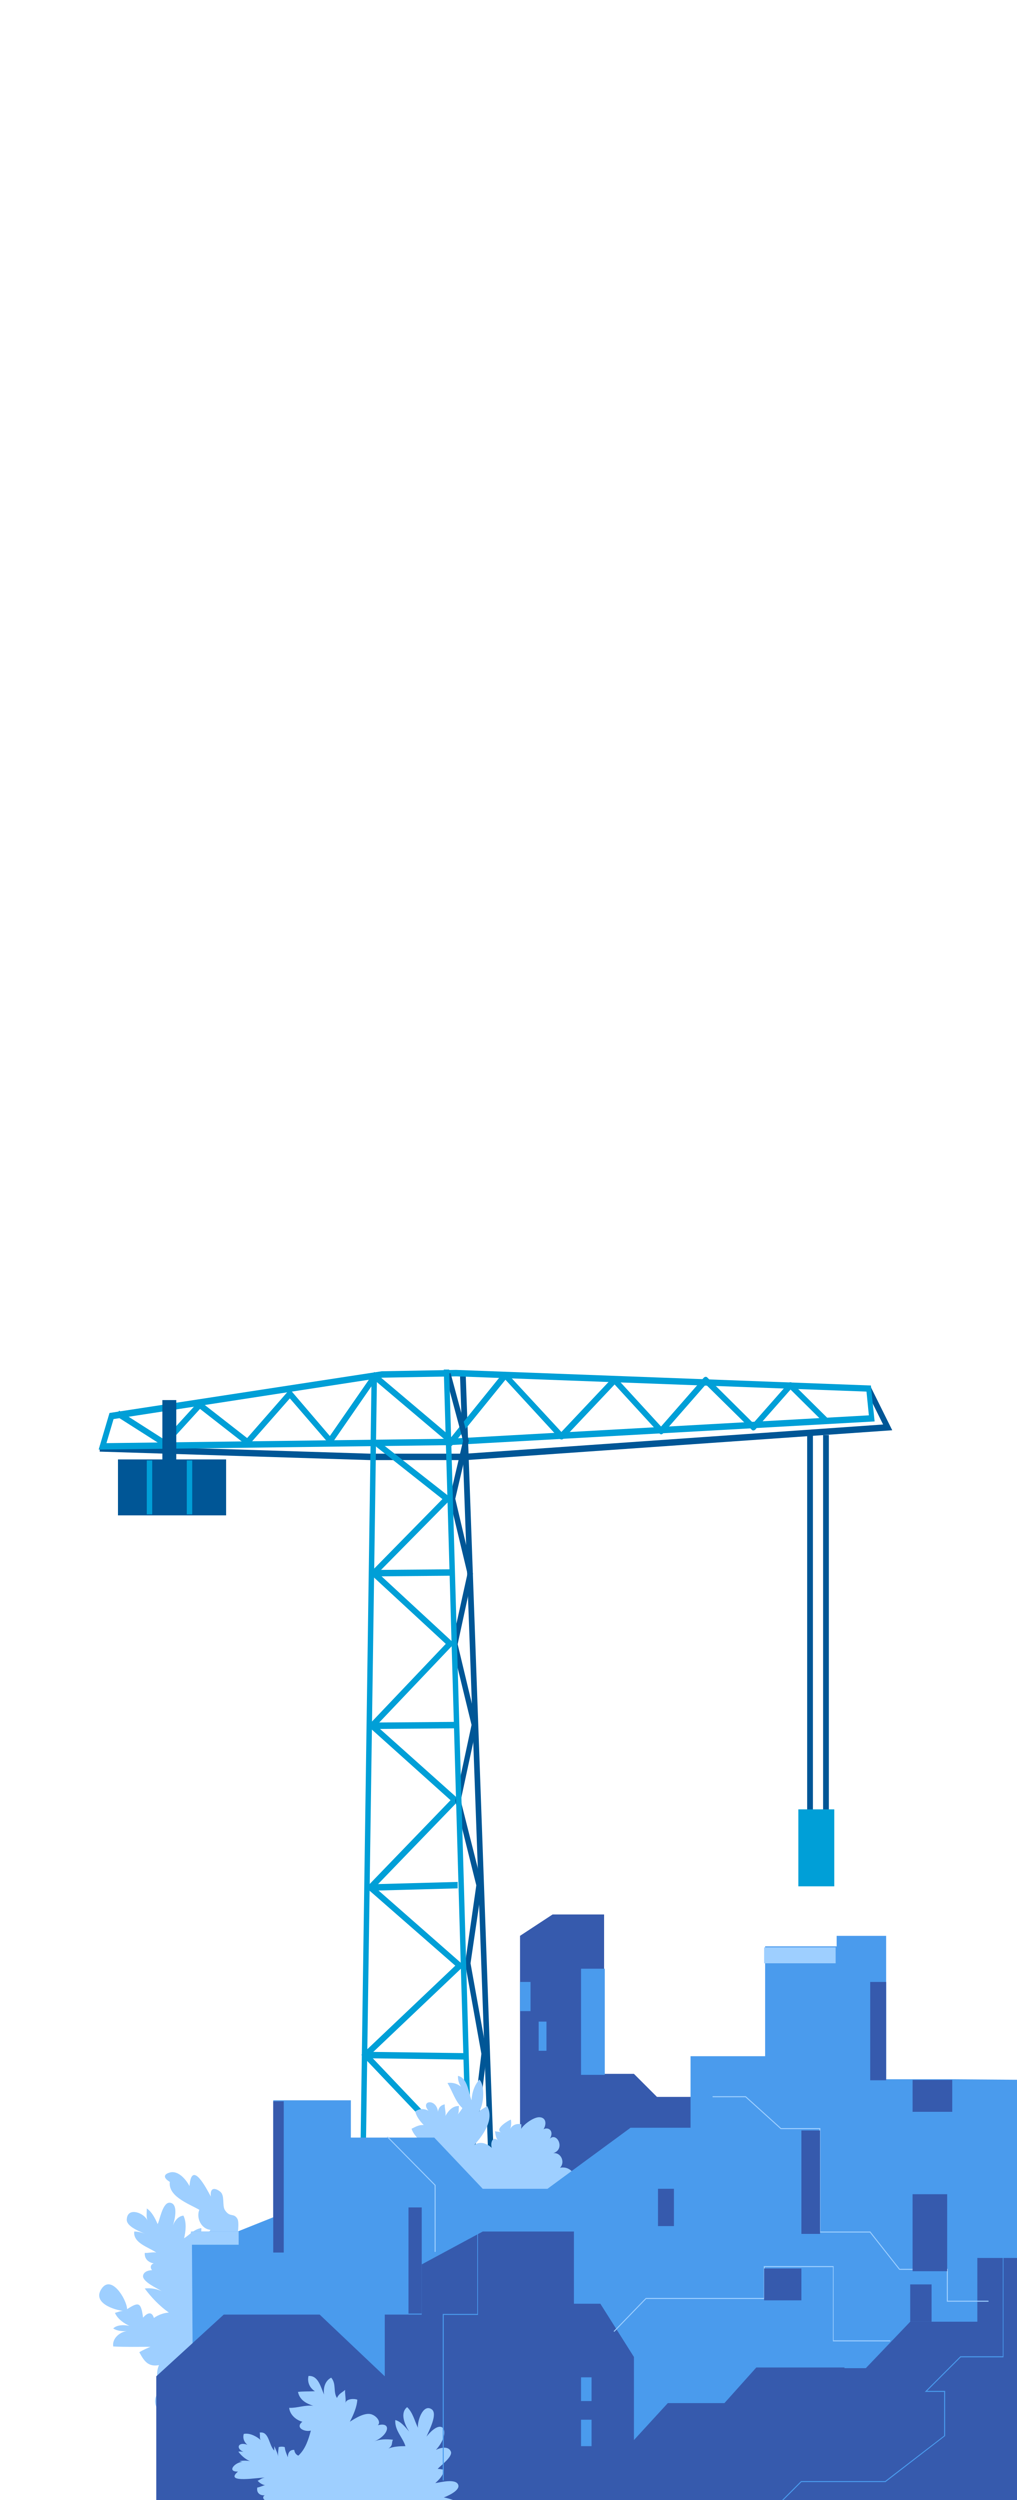 <?xml version="1.0" encoding="UTF-8" standalone="no"?>
<svg
   xmlns:dc="http://purl.org/dc/elements/1.1/"
   xmlns:cc="http://creativecommons.org/ns#"
   xmlns:rdf="http://www.w3.org/1999/02/22-rdf-syntax-ns#"
   xmlns:svg="http://www.w3.org/2000/svg"
   xmlns="http://www.w3.org/2000/svg"
   xmlns:sodipodi="http://sodipodi.sourceforge.net/DTD/sodipodi-0.dtd"
   xmlns:inkscape="http://www.inkscape.org/namespaces/inkscape"
   viewBox="0 0 300 737.3"
   xml:space="preserve"
   version="1.1"
   id="svg458"
   sodipodi:docname="EconomyBR.svg"
   width="300"
   height="737.3"
   inkscape:version="0.92.4 (5da689c313, 2019-01-14)"><defs
     id="defs462" /><sodipodi:namedview
     pagecolor="#ffffff"
     bordercolor="#666666"
     borderopacity="1"
     objecttolerance="10"
     gridtolerance="10"
     guidetolerance="10"
     inkscape:pageopacity="0"
     inkscape:pageshadow="2"
     inkscape:window-width="1920"
     inkscape:window-height="1016"
     id="namedview460"
     showgrid="false"
     inkscape:zoom="0.23943865"
     inkscape:cx="-2.0882293"
     inkscape:cy="351.94425"
     inkscape:window-x="0"
     inkscape:window-y="36"
     inkscape:window-maximized="1"
     inkscape:current-layer="svg458" /><style
     id="style2">.st0{fill:#ededed;stroke:#25c7a1;stroke-miterlimit:10}.st1{fill:#2d75be}.st2{fill:#555d68}.st3{fill:#fff;stroke:#555d68;stroke-miterlimit:10}.st4{fill:#ededed}.st5{fill:#2d7dc6}.st7{fill:#9da3e0}.st8{fill:#3e437a}.st9{fill:#00a1d9}.st10{fill:#074d82}.st11{fill:#313561}.st12{fill:#fff}.st15{fill:#258920}.st18{fill:#005696}.st19{fill:#009fd7}.st22{fill:#365aad}.st23{fill:#9ecfff}.st24{fill:#4a9bed}.st26{fill:#dd9d2c}.st29{fill:#f06060}.st33{fill:#97ccfe}.st47{fill:#04518c}.st48{fill:#003056}.st50{fill:#55d4ff}</style><g
     id="g136"
     transform="translate(-1080)"><path
       style="fill:#005696"
       inkscape:connector-curvature="0"
       id="path94"
       d="M 1217.5,430.6 H 1189 l -79.6,-2.5 0.1,-1.9 79.5,2.5 h 28.5 l 123,-8.6 -5,-10.1 1.4,-0.9 6.3,12.7 z"
       class="st18" /><path
       style="fill:#005696"
       inkscape:connector-curvature="0"
       id="path96"
       d="m 1226.1,693.5 -10.4,-287.6 h 1.7 l 10.3,287.6 z"
       class="st18" /><path
       style="fill:#009fd7"
       inkscape:connector-curvature="0"
       id="path98"
       d="m 1219.1,690.9 -33,-33.4 29.1,-21.4 -28.6,-30.1 27.7,-26.3 -26.3,-23 24.9,-25.8 -24.4,-21.9 23,-24.2 -22.5,-20.8 21.5,-21.9 -19.6,-15.5 0.9,-1.5 21.4,16.8 -21.7,22 22.5,20.8 -23,24.2 24.5,21.9 -24.9,25.8 26.3,23.1 -27.8,26.4 28.8,30.3 -29.1,21.4 31.4,31.7 z m -5.9,-264.4 -1.2,-1.3 16.4,-20.3 c 0.3,-0.4 0.8,-0.4 1.1,0 l 16.1,17.4 15.1,-16 c 0.3,-0.3 0.8,-0.3 1.1,0 l 13.2,14.4 12.6,-14.4 c 0.3,-0.3 0.8,-0.4 1.1,0 l 13.5,13.4 10.4,-11.8 c 0.3,-0.3 0.8,-0.4 1.1,0 l 10.3,10.2 -1,1.4 -9.8,-9.7 -10.4,11.8 c -0.3,0.3 -0.8,0.4 -1.1,0 l -13.5,-13.3 -12.6,14.4 c -0.3,0.4 -0.8,0.4 -1.1,0 l -13.2,-14.4 -15.1,16 c -0.3,0.3 -0.8,0.3 -1.1,0 l -16,-17.4 z"
       class="st19" /><path
       style="fill:#009fd7"
       inkscape:connector-curvature="0"
       id="path100"
       d="m 1109.1,427.5 3.2,-10.8 80.3,-12.3 21.9,-0.4 122.4,4.6 1.1,10.6 -125.6,7 z m 4.4,-9 -2.1,7.1 101.1,-1.3 123.8,-6.9 -0.7,-7 -121,-4.5 -21.9,0.4 z"
       class="st19" /><path
       style="fill:#009fd7"
       inkscape:connector-curvature="0"
       id="path102"
       d="m 1128.7,426.8 -14.3,-9.1 0.7,-1.7 13.3,8.5 10.4,-11.4 14.1,11 12.6,-14.4 11.8,13.8 13.1,-18.9 23.3,19.7 -0.9,1.6 -22.1,-18.7 -13.2,19.1 -12,-13.9 -12.4,14.1 -14.1,-11 z"
       class="st19" /><path
       style="fill:#005696"
       inkscape:connector-curvature="0"
       id="path104"
       d="m 1220.8,690.7 -1.6,-0.3 3.7,-33.1 -4.5,-21.9 3.6,-29.7 -4.8,-26.7 3.3,-23 -6.2,-24.9 4.8,-22.4 -5.8,-23.8 4.6,-20.8 -5.3,-22.1 4,-17.1 -5.2,-19.4 1.5,-0.6 5.4,20 -4,17.1 5.2,22.1 -4.5,20.8 5.7,23.8 -4.8,22.3 6.3,24.9 -3.4,23.1 4.8,26.6 -3.6,29.7 4.6,21.9 z"
       class="st18" /><path
       style="fill:#009fd7"
       inkscape:connector-curvature="0"
       id="path106"
       d="m 1187.1,692.2 h -1.6 l 4.1,-286.3 h 1.6 z"
       class="st19" /><path
       style="fill:#009fd7"
       inkscape:connector-curvature="0"
       id="path108"
       d="M 1190.2,464.9 V 463 l 22.6,-0.2 v 1.9 z m -0.4,45 V 508 l 24.5,-0.2 0.1,1.9 z m -0.5,47.7 v -1.9 L 1215,555 v 1.9 z m 28.2,49.8 -29.6,-0.4 v -1.9 l 29.6,0.4 z m 1.2,51.9 -32.2,-0.7 v -1.9 l 32.3,0.7 z"
       class="st19" /><path
       style="fill:#009fd7"
       inkscape:connector-curvature="0"
       id="path110"
       d="m 1219.2,694.3 -8.3,-290.4 h 1.6 l 8.3,290.3 z"
       class="st19" /><g
       id="g114"><path
         style="fill:#005696"
         inkscape:connector-curvature="0"
         id="path112"
         d="m 1324.5,547.8 h -6.4 V 422.7 h 1.7 v 123.9 h 3 V 423.2 h 1.7 z"
         class="st18" /></g><g
       id="g118"><path
         style="fill:#005696"
         inkscape:connector-curvature="0"
         id="path116"
         d="m 1114.8,430.4 h 31.9 v 16.5 h -31.9 z"
         class="st18" /></g><g
       id="g122"><path
         style="fill:#005696"
         inkscape:connector-curvature="0"
         id="path120"
         d="m 1127.9,412.9 h 4.1 v 21.6 h -4.1 z"
         class="st18" /></g><g
       id="g126"><path
         style="fill:#009fd7"
         inkscape:connector-curvature="0"
         id="path124"
         d="m 1123.3,430.7 h 1.6 v 15.9 h -1.6 z"
         class="st19" /></g><g
       id="g130"><path
         style="fill:#009fd7"
         inkscape:connector-curvature="0"
         id="path128"
         d="m 1135.1,430.7 h 1.6 v 15.9 h -1.6 z"
         class="st19" /></g><g
       id="g134"><path
         style="fill:#009fd7"
         inkscape:connector-curvature="0"
         id="path132"
         d="m 1315.5,533.6 h 10.6 v 22.7 h -10.6 z"
         class="st19" /></g></g><g
     id="g166"
     transform="translate(-1080)"><path
       style="fill:#365aad"
       inkscape:connector-curvature="0"
       id="path138"
       d="m 1233.4,645.5 v -74.6 l 9.6,-6.3 h 15.2 v 47 h 8.8 l 6.8,6.8 h 16.7 v 38 h -57.1 z"
       class="st22" /><path
       style="fill:#9ecfff"
       inkscape:connector-curvature="0"
       id="path140"
       d="m 1129.5,710.5 c -4.3,2.5 -5.2,-5.4 -1.2,-5.2 -2,-2.1 -2.5,-5.3 -1.4,-7.8 -3.2,0.6 -4.4,-1.2 -5.8,-3.8 0.9,-0.6 3,-1.5 3.3,-1.6 -3.6,0 -7.3,0.1 -11,-0.1 -0.4,-2.5 2.2,-4.5 4.5,-4.6 -1.6,0.2 -3.2,0.1 -4.5,-0.7 1.7,-1.8 6.1,-0.7 7.3,0.1 -2.5,-0.6 -5.7,-2.2 -6.8,-4.7 1.1,-0.3 2.1,-0.8 3.4,-0.5 -2.5,0 -9.9,-2 -7.6,-6.2 2.9,-5.2 7.7,2.7 7.8,5.6 3.4,-2.2 4.1,-2.1 4.7,2.5 1.3,-1.5 2.6,-1.9 3.2,0.1 1.2,-0.9 2.9,-1.5 4.4,-1.6 -2.6,-1.8 -5.3,-4.6 -7.1,-7.1 1.8,-0.2 3.5,0.1 5,0.8 -1.2,-0.8 -5.8,-2.8 -5.5,-4.6 0.4,-2.1 4.3,-1.8 5.5,-1 -3.9,0.8 -4.5,-3.5 -0.5,-2.6 -2.2,0.4 -4.7,-0.6 -4.5,-3.1 1,0.1 2.3,-0.3 3.4,-0.1 -2.3,-1.6 -6.9,-2.8 -6.5,-6.2 1.3,0 2.7,0.4 3.9,1 -1.6,-0.8 -6.4,-2.3 -6.1,-4.7 0.3,-3.7 5.3,-1.7 6.1,0.5 -0.4,-1.2 -0.2,-2.3 -0.2,-3.6 1.5,1 2.4,2.8 3.2,4.6 0.6,-1 1.4,-6.3 3.5,-6.3 2.7,0.1 1.6,5 1,6.7 0.6,-1.5 1.6,-2.7 3.1,-2.9 1,2 0.7,4.7 0.2,6.7 1.6,-1 3.1,-2.8 5.1,-3 0.1,1.6 -0.5,3.1 -1.4,4.4 1.5,-1 3.1,-2.4 4.1,-3.9 -2.7,-0.2 -4.3,-3.5 -3.3,-5.9 -3.1,-1.8 -9.8,-4.1 -8.6,-8.8 1.5,-0.4 2.8,0.1 3.5,1.4 -2.3,0.5 -7.6,-2.5 -3.6,-3.6 2.5,-0.7 4.8,2.1 5.8,4 0.6,-7.9 5,0.7 6.3,3.1 -0.3,-2.5 1,-2.8 2.7,-1.5 1.5,1.1 0.6,4 1.4,5.4 1.5,2.4 2.6,0.8 3.7,2.6 0.7,1.1 0,4.8 0.1,6.2 0.7,-0.8 2.2,-1.3 2.9,-2 0.2,1.6 0.2,2.4 -1,3.4 2.8,-5.3 10.8,-1.4 4.8,3.7 0.3,0.1 0.6,0.1 0.9,0.2 -1.2,2.5 -4,4 -5.6,6.1 2.9,-0.1 4.9,-2.5 8.2,-1.9 0.7,3.2 -3.4,3.5 -5.5,4.7 2,-0.5 5.1,-2.2 6.6,0 2,2.7 -1.3,3.7 -3.5,3.1 5.7,0.2 7.4,5.7 0.5,3.9 4.4,0.9 7.2,5.6 1.1,5.5 4.3,-1 3.6,9.1 3.4,11.9 -0.1,-0.5 0,-1 0.1,-1.6 0.8,1.2 0.7,2.8 0,4.2 m 86,-44.4 c 0.1,0.2 -0.2,0.8 0.1,0.5 3.6,-3.3 3.3,-19.9 -3.9,-18.5 1.6,-1.6 0.3,-4.6 -2,-4.3 4,-1.3 0.6,-7.2 -1.5,-3.6 2.7,-3.1 -0.8,-5.4 -2.8,-2 2.4,-1.5 2.9,-5.1 0,-5 -1.7,0.1 -4.8,2.3 -5.4,3.9 0.4,-0.5 0.2,-1 0.3,-1.8 -1.5,-0.4 -3,0.3 -3.5,1.8 0.5,-1 0.6,-2.2 0.4,-3.2 -0.5,0.1 -5.1,2.8 -2.8,3.8 -0.6,-0.3 -1.4,-0.2 -1.9,-0.4 0.2,1.3 0.3,2.3 1.4,3.4 -2.3,-3.4 -3.7,1.8 -1,3.2 -1.3,-2.2 -4.1,-4.2 -6.5,-2.5 2.6,-2.9 6,-7.5 3.8,-11.5 -0.8,0.6 -1.9,1 -2.5,1.8 1.6,-2 1.9,-8 0.2,-9.6 -1.5,1.7 -2.2,3.9 -2.3,6.1 -0.9,-2.1 -1.1,-6.6 -4,-7.2 -0.1,1.6 0.6,3.2 1.8,4.1 -1.2,-1.5 -3,-2.3 -4.9,-2 1.5,2.5 2.3,5.5 4.4,7.4 -0.2,0.4 -1.1,1.6 -1.4,1.9 0.5,-0.7 0.2,-1.4 0.4,-2.5 -1.8,-0.1 -3.1,1.3 -4,2.9 0.2,-1 -0.3,-2.4 -0.2,-3.4 -1.6,0.3 -2.2,1.6 -2,3.4 0.5,-5.4 -5.6,-4.8 -2.8,-1.5 -1.2,-0.7 -2.7,-0.7 -3.9,0.2 0.3,1.5 1.5,3 2.5,4 -1.4,-0.1 -2.4,0.5 -3.6,1.1 0.5,1.6 1.9,2.9 3,4.1 -6.3,-0.7 -3.3,4.5 -1.6,7.1 3.8,5.8 0.1,2.8 -1.8,7.8 -1,2.7 1.1,5.9 2.6,7.8 4.4,5.7 11.6,7 18.3,7.4 4.5,0.3 8.1,-0.8 12.6,-0.8"
       class="st23" /><path
       style="fill:#4a9bed"
       inkscape:connector-curvature="0"
       id="path142"
       d="m 1214.3,738.7 h 115.9 V 574 h -24.5 v 32.4 h -22 v 21.1 H 1266 l -24.5,18 h -19.1 l -14.3,-15.1 h -24.6 v -11 h -22.9 v 34.5 l -10.5,4.2 h -13.5 l 0.5,80.6"
       class="st24" /><path
       style="fill:#4a9bed"
       inkscape:connector-curvature="0"
       id="path144"
       d="m 1326.8,570.9 h 14.6 v 42.3 h 19.6 l 25.2,0.2 v -12.9 l 23,23.9 h 10.5 v -11.7 h 14.6 v 22.9 h 16.2 l 18.2,-22.4 h 8.2 v 6.8 h 10.6 v -16.7 h 32.1 V 598 l 10.7,-5.7 h 8.4 v 44.6 l 24,0.8 V 680 l 14.4,0.1 20.3,22.9 v 32.5 h -270.6"
       class="st24" /><path
       style="fill:#365aad"
       inkscape:connector-curvature="0"
       id="path146"
       d="m 1126.1,700.8 19.9,-18.2 h 28.3 l 19.2,18.2 v -18.2 h 10.9 v -14.8 l 18,-9.7 h 26.9 v 21.3 h 7.8 l 9.9,15.7 v 24.5 l 10,-10.9 h 16.7 l 9.4,-10.5 h 26 v 40.5 h -203"
       class="st22" /><path
       style="fill:#365aad"
       inkscape:connector-curvature="0"
       id="path148"
       d="m 1310.9,698.4 h 24.5 l 13.1,-13.7 h 19.8 v -18.8 h 18.8 v -5.8 h 7.3 v 25.1 h 11.5 l 8.8,-10.4 h 27.9 l 7.6,9.9 v 10.9 h 12.5 l 7.3,7.3 v -27.6 h 27.2 l 9.4,-9.4 h 16.5 v -9.5 h 17.9 v 88.8 h -230.1"
       class="st22" /><path
       style="fill:#9ecfff"
       inkscape:connector-curvature="0"
       id="path150"
       d="m 1342.6,690.5 h -16.9 v -21.9 h -20.1 v 9.4 h -35 l -9.4,9.7 -0.2,-0.2 9.5,-9.8 h 34.8 v -9.4 h 20.6 v 21.9 h 16.7 z m -181.5,52.1 c -2.6,1.9 -2.4,-2.1 -1.9,-3.5 0.5,-1.3 1.8,-2.5 2.9,-3.1 -1.4,3.6 -5.9,1 -4,-0.1 -1.5,0.1 -2.5,-0.8 -2.2,-2.3 0.8,-0.1 1.7,-0.6 2.3,-0.7 -0.8,-0.1 -1.7,-0.7 -2.2,-1.3 0.8,-0.3 1.1,-0.8 2.1,-0.9 -1.2,-0.2 -12.3,1.9 -7.9,-1.8 -3.8,0.1 -0.3,-3.5 2.3,-2.8 -0.7,0 -1.3,-0.1 -1.9,-0.3 1.4,-0.2 2.8,-0.2 4.1,0.3 -1.7,-0.3 -3.4,-1.7 -4.4,-3.1 1.3,-0.1 2.5,0.3 3.7,0.7 -6,-0.9 -3.6,-5.1 0.8,-1.6 -1.7,-0.7 -3.5,-2.1 -2.9,-4.3 1.8,-0.4 3.9,0.8 5,1.8 -0.4,-0.6 -0.1,-1.3 -0.3,-2.2 2.8,-0.5 2.7,3.8 4.3,5.3 v -1.3 c 0.5,1.1 1,2.1 1.2,3.3 -0.2,-0.9 0,-2 0.1,-3 0.5,-0.2 1.3,-0.2 1.8,0 0.1,1.1 0.5,1.9 0.9,3 0,-1.3 0.6,-2.3 1.9,-2.2 0.1,0.8 0.5,1.4 1.2,1.7 2.1,-1.9 3,-4.8 3.7,-7.4 -1.7,0.5 -4.8,-0.8 -2.5,-2.6 -1.9,-0.5 -3.7,-2.1 -3.9,-4.1 2.4,0.1 4.6,-0.9 7.1,-0.6 -2.1,-0.7 -4,-1.7 -4.5,-4.1 1.6,-0.2 3.4,-0.1 5,-0.2 -1.6,-1 -2.3,-2.7 -1.9,-4.5 2.9,-0.2 3.6,3.3 4.6,5.5 -0.3,-2 0.3,-4.1 2.1,-5 1.6,1.9 0.5,4.1 1.7,6 0.6,-1.4 1.7,-1.7 2.4,-2.4 -0.1,1.2 0.3,2.6 0.1,3.9 0.2,-1.3 2.6,-1.4 3.5,-1 -0.1,2.1 -1.2,4.6 -2.2,6.5 1.4,-0.9 4.6,-3 6.6,-2.1 1.8,0.7 3.4,3.3 0.1,3.7 5.9,-2.6 5.3,2.2 0.5,4.2 1.7,-0.7 3.6,-0.7 5.5,-0.5 -0.5,1.1 0.1,1.6 -1.3,2.6 1.5,-0.6 3.3,-0.7 5,-0.7 -0.8,-2.6 -3.2,-4.6 -3,-7.7 1.6,0.4 2.9,2 4.1,3.4 -1.3,-2 -2.8,-5.5 -0.6,-7.2 1.7,1.6 2.2,4.1 3.2,6.1 -0.3,-1.7 1.4,-7.2 4,-5.5 2,1.3 -0.9,6.6 -1.5,8.1 5,-6.3 7.4,-1.2 2.8,3.9 1.4,-0.7 3.7,-1.2 4.4,0.5 0.6,1.5 -3,4.1 -3.9,5.1 0.6,0 1.3,0.2 1.8,0.2 0,1.6 -1.3,2.9 -2.5,4 1.4,-0.2 6.2,-1.5 6.8,0.6 0.5,1.8 -4.1,3.6 -4.3,3.6 4.6,1 7,2.7 3.7,5.2 m 157,-62.9 h -12.3 v -9.4 h -14 l -0.1,-0.1 -8.6,-10.9 h -14.9 v -30.5 h -11.4 l -10.4,-9.4 h -9.7 v -0.3 h 9.8 l 10.4,9.4 h 11.6 v 30.5 h 14.8 v 0.1 l 8.6,10.9 h 14.2 v 9.4 h 12 z m -163.1,-14.7 h -0.3 v -19.6 l -14,-14.2 0.2,-0.2 14.1,14.3 z"
       class="st23" /><path
       style="fill:#4a9bed"
       inkscape:connector-curvature="0"
       id="path152"
       d="m 1210.9,731.5 h -0.3 v -49.1 h 10.2 v -24.5 h 0.2 v 24.8 h -10.1 z m 98.9,7.1 -0.2,-0.2 6.7,-6.7 h 24.8 l 17.4,-13.4 v -12.9 h -5.7 l 10.5,-10.5 h 12.5 v -29.2 h 0.2 v 29.5 h -12.6 l -9.9,9.9 h 5.3 v 13.3 l -17.6,13.6 h -24.8 z"
       class="st24" /><path
       style="fill:#365aad"
       inkscape:connector-curvature="0"
       id="path154"
       d="m 1336.7,584.5 h 4.7 v 29 h -4.7 z"
       class="st22" /><path
       style="fill:#4a9bed"
       inkscape:connector-curvature="0"
       id="path156"
       d="m 1251.4,580.6 h 7 v 31.3 h -7 z"
       class="st24" /><path
       style="fill:#365aad"
       inkscape:connector-curvature="0"
       id="path158"
       d="m 1200.5,651 h 3.9 v 31.3 h -3.9 z m -39.9,-31.3 h 3.1 v 44.6 h -3.1 z m 188.6,-6.3 h 11.7 v 9.4 h -11.7 z m -32.8,14.9 h 5.5 v 30.5 h -5.5 z m -11,40.7 h 11 v 9.4 h -11 z m 43.1,4.7 h 6.3 v 11 h -6.3 z m -74.4,-28.2 h 4.7 v 11 h -4.7 z"
       class="st22" /><path
       style="fill:#4a9bed"
       inkscape:connector-curvature="0"
       id="path160"
       d="m 1233.4,584.5 h 3.1 v 8.6 h -3.1 z m 5.5,11.7 h 2.3 v 8.6 h -2.3 z m 12.5,104.9 h 3.1 v 7 h -3.1 z m 0,12.5 h 3.1 v 7.8 h -3.1 z"
       class="st24" /><path
       style="fill:#9ecfff"
       inkscape:connector-curvature="0"
       id="path162"
       d="m 1136.3,658.1 h 14.1 v 3.9 h -14.1 z m 169.1,-83.8 h 21.1 v 4.7 h -21.1 z"
       class="st23" /><path
       style="fill:#365aad"
       inkscape:connector-curvature="0"
       id="path164"
       d="m 1349.2,647.1 h 10.2 v 22.7 h -10.2 z m 32.9,-33.7 h 3.9 v 33.7 h -3.9 z"
       class="st22" /></g></svg>